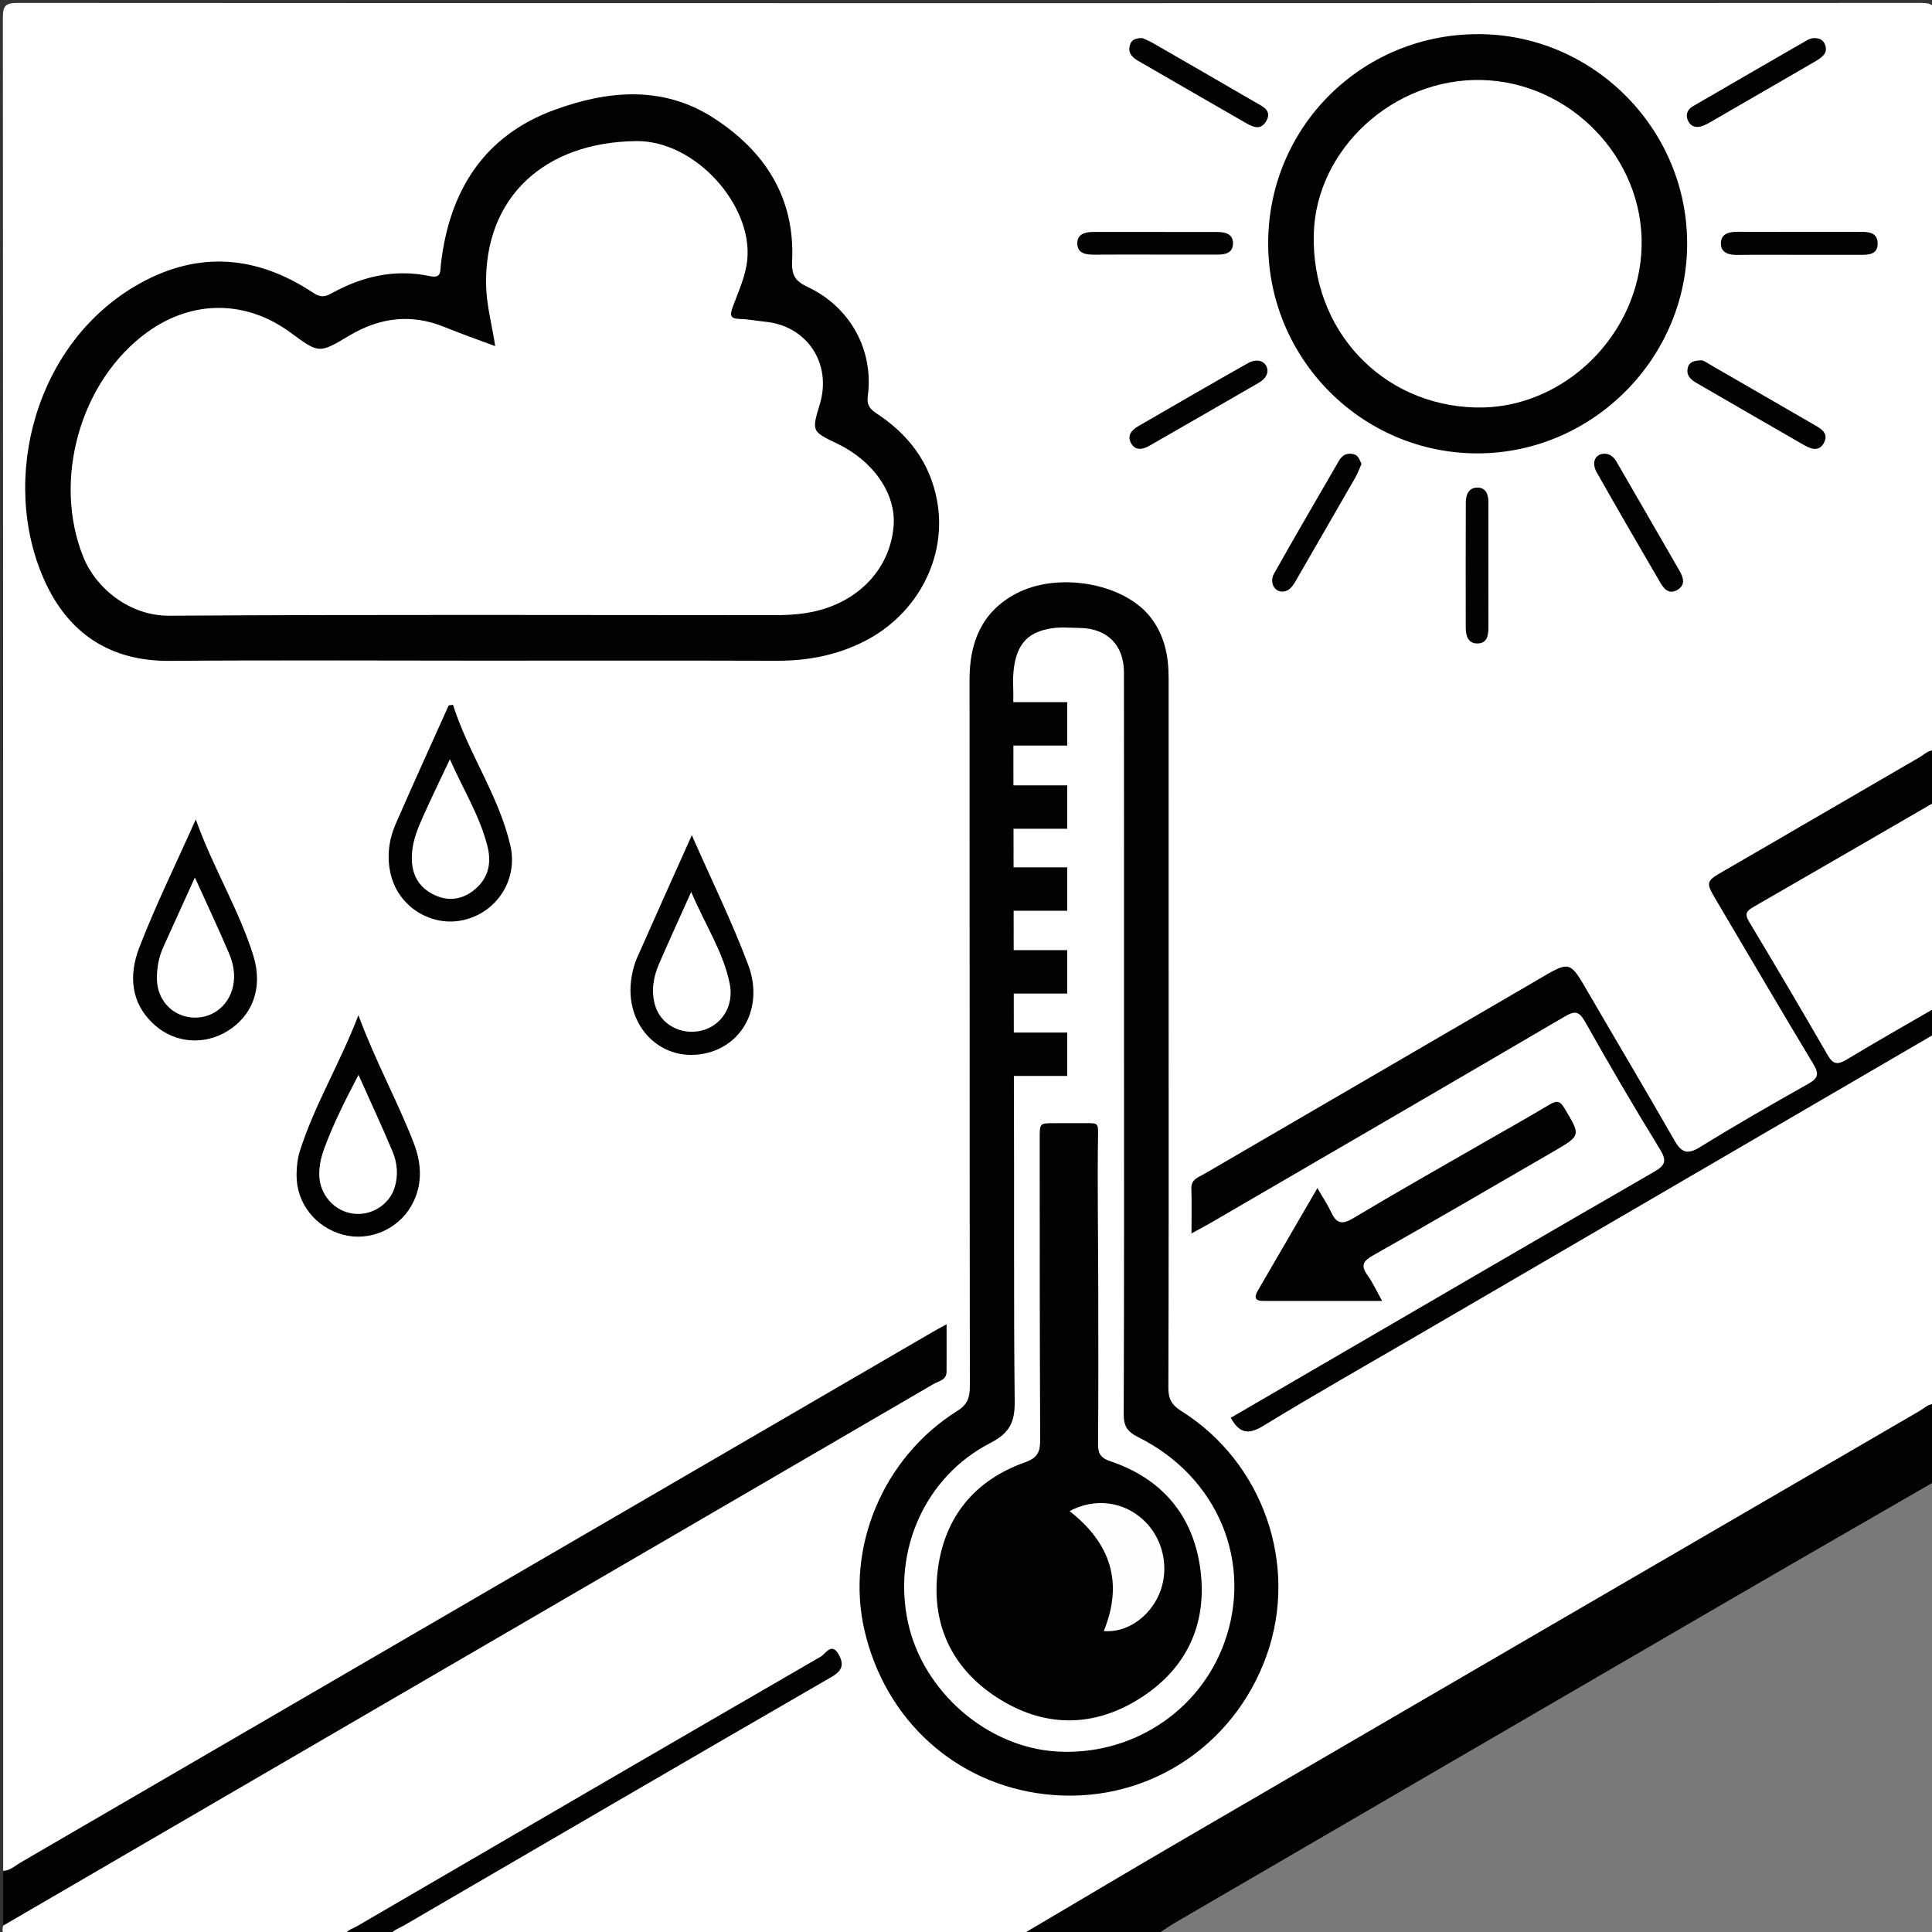 <?xml version="1.0" encoding="utf-8"?>
<!-- Generator: Adobe Illustrator 16.0.0, SVG Export Plug-In . SVG Version: 6.00 Build 0)  -->
<!DOCTYPE svg PUBLIC "-//W3C//DTD SVG 1.1//EN" "http://www.w3.org/Graphics/SVG/1.1/DTD/svg11.dtd">
<svg version="1.1" xmlns="http://www.w3.org/2000/svg" xmlns:xlink="http://www.w3.org/1999/xlink" x="0px" y="0px"
	 width="113.39px" height="113.39px" viewBox="0 0 113.39 113.39" enable-background="new 0 0 113.39 113.39" xml:space="preserve">
<rect x="0" y="0" width="113.39" height="113.39" fill="#333333" stroke="none"/>
<g id="Layer_1">
	<g>
		<path fill-rule="evenodd" clip-rule="evenodd" fill="#FFFFFF" d="M113.579,60.664c0,7.245,0,14.489,0,21.733
			c-0.769,1.22-2.119,1.647-3.267,2.316c-6.791,3.961-13.582,7.923-20.381,11.87c-9.356,5.431-18.693,10.896-28.057,16.316
			c-0.617,0.356-1.325,0.414-1.968,0.68c-12.347,0-24.693,0-37.04,0c-0.224-0.707,0.381-0.852,0.78-1.087
			c3.878-2.285,7.782-4.524,11.668-6.798c4.13-2.416,8.28-4.796,12.399-7.229c0.261-0.154,0.59-0.244,0.696-0.604
			c-0.327-0.152-0.541,0.084-0.769,0.215c-8.203,4.741-16.388,9.515-24.567,14.297c-0.903,0.528-1.854,0.918-2.854,1.206
			c-6.458,0-12.917-0.003-19.376,0.005c-0.419,0.001-0.825,0.065-0.655-0.572c0.289-0.721,0.903-1.099,1.534-1.462
			c10.688-6.162,21.332-12.402,32.001-18.597c6.805-3.95,13.603-7.912,20.403-11.87c0.595-0.347,0.975-0.771,0.963-1.49
			c-0.012-0.766-0.245-0.93-0.914-0.544c-1.771,1.022-3.536,2.059-5.305,3.085c-9.229,5.354-18.446,10.729-27.67,16.091
			c-6.558,3.812-13.104,7.643-19.672,11.438c-0.418,0.242-0.837,0.658-1.341,0.137c0-36.253,0.002-72.506-0.019-108.76
			c0-0.708,0.16-0.868,0.868-0.868c37.229,0.021,74.46,0.021,111.689,0c0.708,0,0.869,0.16,0.868,0.868
			c-0.024,14.331-0.018,28.663-0.018,42.994c-0.368,0.668-1.002,1.003-1.635,1.367c-3.409,1.962-6.794,3.967-10.2,5.933
			c-0.784,0.453-0.87,0.708-0.432,1.522c1.227,2.271,2.64,4.434,3.939,6.662c0.555,0.951,1.126,1.894,1.656,2.859
			c0.364,0.665,0.25,1.204-0.418,1.604c-2.188,1.308-4.386,2.597-6.61,3.84c-0.908,0.507-1.374,0.323-1.946-0.613
			c-1.742-2.845-3.426-5.725-5.089-8.615c-0.825-1.434-0.941-1.512-2.393-0.663c-4.698,2.749-9.413,5.471-14.112,8.22
			c-1.656,0.969-3.322,1.923-4.969,2.909c-0.243,0.146-0.508,0.267-0.68,0.501c-0.344,0.467-0.484,1.058-0.172,1.502
			c0.355,0.506,0.81-0.002,1.146-0.197c4.651-2.704,9.306-5.404,13.95-8.121c2.01-1.176,4.03-2.334,6.041-3.508
			c0.822-0.479,1.219-0.388,1.717,0.434c1.518,2.502,3.005,5.022,4.44,7.572c0.559,0.992,0.465,1.305-0.533,1.904
			c-4.448,2.677-8.971,5.229-13.448,7.856c-3.202,1.88-6.418,3.736-9.633,5.594c-0.27,0.155-0.559,0.292-0.788,0.641
			c0.442,0.153,0.72-0.131,1.007-0.299c3.829-2.241,7.666-4.468,11.502-6.697c8.135-4.727,16.265-9.463,24.396-14.192
			c0.708-0.412,1.418-0.817,2.129-1.222C112.787,60.632,113.15,60.354,113.579,60.664z"/>
		<path fill-rule="evenodd" clip-rule="evenodd" fill="#797979" d="M113.579,86.933c0,8.631-0.01,17.261,0.018,25.891
			c0.003,0.647-0.127,0.775-0.774,0.774c-14.992-0.023-29.985-0.018-44.978-0.018c-0.22-0.719,0.435-0.849,0.807-1.077
			c1.85-1.135,3.735-2.212,5.614-3.3c5.282-3.057,10.551-6.136,15.827-9.204c7.342-4.27,14.692-8.526,22.019-12.824
			C112.549,86.918,113.009,86.51,113.579,86.933z"/>
		<path fill-rule="evenodd" clip-rule="evenodd" fill="#020202" d="M113.579,86.933c-4.112,2.376-8.23,4.742-12.336,7.129
			c-10.771,6.26-21.536,12.527-32.302,18.797c-0.377,0.22-0.731,0.479-1.097,0.722c-2.646,0-5.291,0-7.938,0
			c3.216-1.897,6.423-3.81,9.648-5.688c14.362-8.367,28.729-16.726,43.099-25.08c0.289-0.168,0.541-0.448,0.925-0.414
			C113.579,83.909,113.579,85.421,113.579,86.933z"/>
		<path fill-rule="evenodd" clip-rule="evenodd" fill="#020202" d="M113.579,60.664c-10.136,5.907-20.271,11.813-30.405,17.721
			c-3.018,1.759-6.057,3.48-9.036,5.302c-0.89,0.544-1.408,0.42-1.904-0.477c2.078-1.209,4.164-2.422,6.251-3.637
			c6.197-3.605,12.389-7.223,18.602-10.803c0.688-0.397,0.737-0.67,0.322-1.345c-1.511-2.456-2.967-4.947-4.38-7.461
			c-0.367-0.651-0.627-0.636-1.211-0.294c-6.919,4.055-13.854,8.082-20.786,12.115c-0.318,0.185-0.646,0.354-1.103,0.604
			c0-0.962,0.021-1.798-0.007-2.633c-0.019-0.55,0.411-0.656,0.748-0.853C77.026,65.2,83.386,61.5,89.745,57.798
			c0.19-0.11,0.38-0.223,0.569-0.334c1.83-1.079,1.819-1.072,2.869,0.734c1.691,2.91,3.415,5.802,5.085,8.724
			c0.415,0.728,0.762,0.865,1.521,0.395c2.077-1.289,4.202-2.502,6.333-3.704c0.568-0.321,0.664-0.567,0.311-1.153
			c-1.901-3.148-3.752-6.328-5.629-9.492c-0.741-1.25-0.736-1.217,0.513-1.937c3.785-2.185,7.556-4.396,11.338-6.585
			c0.289-0.167,0.539-0.45,0.925-0.411c0,1.008,0,2.016,0,3.023c-0.417,0.943-1.333,1.296-2.134,1.763
			c-2.413,1.407-4.839,2.792-7.245,4.21c-1.032,0.609-1.108,0.879-0.507,1.867c1.208,1.984,2.349,4.008,3.532,6.006
			c0.522,0.881,0.761,0.938,1.653,0.431c1.229-0.697,2.427-1.446,3.668-2.121c0.35-0.189,0.668-0.365,1.032-0.061
			C113.579,59.656,113.579,60.16,113.579,60.664z"/>
		<path fill-rule="evenodd" clip-rule="evenodd" fill="#020202" d="M0.189,109.8c0.404-0.01,0.686-0.293,1.004-0.479
			c17.824-10.363,35.645-20.732,53.466-31.101c0.24-0.14,0.486-0.271,0.896-0.498c0,1.011,0.005,1.898-0.001,2.786
			c-0.004,0.499-0.471,0.549-0.77,0.724C44.142,87.437,33.491,93.63,22.842,99.826c-7.552,4.394-15.102,8.791-22.652,13.187
			C0.189,111.941,0.189,110.871,0.189,109.8z"/>
		<path fill-rule="evenodd" clip-rule="evenodd" fill="#FFFFFF" d="M113.579,59.152c-1.735,1.008-3.48,1.999-5.198,3.034
			c-0.498,0.299-0.782,0.31-1.1-0.238c-1.521-2.633-3.065-5.254-4.631-7.861c-0.274-0.457-0.139-0.63,0.261-0.859
			c3.562-2.047,7.113-4.111,10.668-6.17C113.579,51.089,113.579,55.121,113.579,59.152z"/>
		<path fill-rule="evenodd" clip-rule="evenodd" fill="#020202" d="M20.221,113.58c0.153-0.31,0.482-0.386,0.744-0.537
			c9.066-5.286,18.136-10.567,27.22-15.823c0.268-0.155,0.621-0.856,1.034-0.123c0.32,0.57,0.238,0.945-0.409,1.32
			c-8.38,4.843-16.74,9.718-25.103,14.59c-0.292,0.17-0.638,0.269-0.84,0.573C21.985,113.58,21.104,113.58,20.221,113.58z"/>
		<path fill-rule="evenodd" clip-rule="evenodd" fill="#020202" d="M68.588,60.485c0,6.989,0.008,13.979-0.015,20.969
			c-0.002,0.642,0.192,1.004,0.742,1.349c4.817,3.013,6.912,9.03,5.029,14.337c-1.95,5.494-7.259,8.828-13.004,8.165
			c-5.249-0.605-9.379-4.349-10.601-9.608c-1.128-4.86,1.087-10.159,5.442-12.887c0.603-0.377,0.741-0.793,0.74-1.448
			c-0.017-13.822-0.008-27.645-0.018-41.466c-0.001-2.175,0.694-3.955,2.688-5.035c2.44-1.321,6.308-0.657,7.894,1.317
			c0.854,1.063,1.103,2.299,1.102,3.622C68.585,46.694,68.588,53.59,68.588,60.485z"/>
		<path fill-rule="evenodd" clip-rule="evenodd" fill="#020202" d="M27.911,38.773c-5.981,0-11.964-0.035-17.945,0.014
			c-3.53,0.028-5.976-1.638-7.364-4.737c-2.651-5.918-0.544-14,5.611-17.418c3.468-1.926,6.877-1.625,10.144,0.536
			c0.403,0.268,0.658,0.294,1.077,0.061c1.811-1.008,3.738-1.462,5.805-1.021c0.684,0.146,0.59-0.297,0.638-0.706
			c0.493-4.278,2.505-7.527,6.644-9.045c3.119-1.144,6.362-1.463,9.35,0.461c3.019,1.944,4.795,4.683,4.619,8.402
			c-0.038,0.813,0.161,1.169,0.911,1.521c2.513,1.184,3.885,3.717,3.531,6.397c-0.073,0.557,0.143,0.783,0.541,1.046
			c1.869,1.229,3.13,2.904,3.53,5.133c0.593,3.306-1.162,6.625-4.24,8.204c-1.637,0.84-3.361,1.165-5.188,1.159
			C39.687,38.762,33.799,38.773,27.911,38.773z"/>
		<path fill-rule="evenodd" clip-rule="evenodd" fill="#020202" d="M86.67,2.004c6.725-0.046,12.285,5.438,12.349,12.178
			c0.063,6.788-5.533,12.433-12.32,12.427c-6.733-0.006-12.228-5.494-12.269-12.256C74.39,7.54,79.831,2.05,86.67,2.004z"/>
		<path fill-rule="evenodd" clip-rule="evenodd" fill="#020202" d="M81.118,76.352c-2.424,0-4.707,0-6.99,0.001
			c-0.49,0-0.521-0.232-0.311-0.597c1.143-1.966,2.284-3.932,3.501-6.026c0.319,0.552,0.596,0.96,0.801,1.4
			c0.296,0.638,0.606,0.784,1.278,0.382c2.526-1.514,5.093-2.962,7.645-4.433c1.304-0.751,2.618-1.481,3.908-2.254
			c0.418-0.251,0.609-0.217,0.872,0.223c0.95,1.589,0.978,1.59-0.626,2.521c-3.52,2.045-7.037,4.093-10.582,6.094
			c-0.611,0.345-0.777,0.602-0.349,1.192C80.571,75.276,80.787,75.762,81.118,76.352z"/>
		<path fill-rule="evenodd" clip-rule="evenodd" fill="#020202" d="M40.604,49.018c1.176,2.676,2.365,5.097,3.308,7.609
			c0.886,2.362-0.236,4.597-2.342,5.154c-2.703,0.715-5-1.555-4.498-4.458c0.063-0.368,0.155-0.742,0.306-1.082
			C38.413,53.894,39.468,51.555,40.604,49.018z"/>
		<path fill-rule="evenodd" clip-rule="evenodd" fill="#020202" d="M26.587,41.368c0.903,2.843,2.684,5.32,3.364,8.245
			c0.473,2.03-0.806,3.947-2.757,4.387c-1.839,0.414-3.742-0.727-4.236-2.588c-0.274-1.032-0.159-2.077,0.263-3.048
			c1.014-2.332,2.072-4.645,3.113-6.966C26.419,41.389,26.503,41.379,26.587,41.368z"/>
		<path fill-rule="evenodd" clip-rule="evenodd" fill="#020202" d="M11.491,48.093c1.021,2.862,2.53,5.284,3.373,7.981
			c0.598,1.911-0.055,3.555-1.533,4.453c-1.343,0.815-3.024,0.702-4.212-0.332c-1.469-1.278-1.572-2.955-0.943-4.586
			C9.133,53.132,10.31,50.74,11.491,48.093z"/>
		<path fill-rule="evenodd" clip-rule="evenodd" fill="#020202" d="M21.036,59.582c1.004,2.718,2.287,5.029,3.24,7.483
			c0.478,1.229,0.554,2.521-0.152,3.734c-0.8,1.375-2.462,2.067-3.971,1.671c-1.635-0.431-2.761-1.849-2.747-3.516
			c0.004-0.467,0.052-0.954,0.192-1.396C18.454,64.857,19.942,62.438,21.036,59.582z"/>
		<path fill-rule="evenodd" clip-rule="evenodd" fill="#020202" d="M94.174,26.629c0.362,0.004,0.565,0.235,0.728,0.517
			c1.226,2.119,2.452,4.237,3.672,6.359c0.236,0.411,0.366,0.854-0.163,1.134c-0.488,0.26-0.769-0.103-0.979-0.464
			c-1.248-2.142-2.494-4.284-3.714-6.442C93.38,27.136,93.623,26.631,94.174,26.629z"/>
		<path fill-rule="evenodd" clip-rule="evenodd" fill="#020202" d="M106.416,2.237c0.336-0.015,0.563,0.082,0.678,0.339
			c0.109,0.244,0.101,0.501-0.104,0.698c-0.133,0.129-0.292,0.236-0.453,0.33c-2.063,1.198-4.129,2.394-6.195,3.587
			c-0.135,0.078-0.276,0.148-0.422,0.202c-0.335,0.122-0.652,0.056-0.822-0.255c-0.19-0.344-0.103-0.691,0.25-0.896
			c2.252-1.312,4.509-2.613,6.768-3.914C106.22,2.268,106.353,2.256,106.416,2.237z"/>
		<path fill-rule="evenodd" clip-rule="evenodd" fill="#020202" d="M67.054,2.236c0.138,0.064,0.372,0.154,0.586,0.277
			c2.012,1.157,4.021,2.316,6.027,3.484c0.423,0.246,1.021,0.48,0.643,1.121c-0.358,0.607-0.872,0.282-1.311,0.03
			c-2.067-1.187-4.131-2.38-6.194-3.573c-0.346-0.2-0.614-0.456-0.497-0.907C66.392,2.345,66.633,2.229,67.054,2.236z"/>
		<path fill-rule="evenodd" clip-rule="evenodd" fill="#020202" d="M105.543,14.955c-1.192,0-2.385-0.011-3.576,0.006
			c-0.495,0.007-0.954-0.119-0.967-0.649c-0.014-0.597,0.471-0.711,0.997-0.708c2.416,0.011,4.832,0.006,7.248,0.004
			c0.471-0.001,0.934,0.062,0.954,0.647c0.022,0.667-0.485,0.702-0.985,0.701C107.99,14.954,106.767,14.955,105.543,14.955z"/>
		<path fill-rule="evenodd" clip-rule="evenodd" fill="#020202" d="M79.908,27.223c-0.123,0.276-0.215,0.544-0.353,0.785
			c-1.155,2.014-2.32,4.021-3.479,6.034c-0.176,0.306-0.354,0.616-0.733,0.673c-0.52,0.077-0.871-0.514-0.564-1.059
			c1.246-2.215,2.53-4.408,3.801-6.609c0.195-0.34,0.478-0.487,0.866-0.39C79.737,26.731,79.784,26.989,79.908,27.223z"/>
		<path fill-rule="evenodd" clip-rule="evenodd" fill="#020202" d="M87.355,33.136c0.001,1.224,0.001,2.447,0.001,3.672
			c-0.001,0.467-0.065,0.954-0.646,0.958c-0.565,0.004-0.683-0.479-0.685-0.941c-0.007-2.448-0.003-4.896,0.004-7.343
			c0.002-0.447,0.171-0.856,0.664-0.866c0.508-0.01,0.661,0.393,0.661,0.85C87.354,30.688,87.354,31.912,87.355,33.136z"/>
		<path fill-rule="evenodd" clip-rule="evenodd" fill="#020202" d="M99.845,21.148c0.139-0.009,0.37,0.164,0.613,0.305
			c1.982,1.146,3.965,2.291,5.947,3.437c0.44,0.255,0.981,0.524,0.622,1.135c-0.319,0.544-0.824,0.284-1.241,0.044
			c-2.066-1.188-4.128-2.384-6.191-3.576c-0.343-0.198-0.64-0.434-0.543-0.888C99.119,21.281,99.366,21.16,99.845,21.148z"/>
		<path fill-rule="evenodd" clip-rule="evenodd" fill="#020202" d="M74.391,21.78c-0.03,0.329-0.256,0.537-0.538,0.7
			c-2.125,1.226-4.249,2.454-6.378,3.673c-0.377,0.216-0.811,0.331-1.081-0.121c-0.265-0.444,0.005-0.783,0.395-1.009
			c2.15-1.244,4.299-2.493,6.463-3.714C73.83,20.983,74.381,21.235,74.391,21.78z"/>
		<path fill-rule="evenodd" clip-rule="evenodd" fill="#020202" d="M67.732,14.942c-1.161,0-2.322-0.007-3.483,0.004
			c-0.51,0.005-1.026-0.058-1.022-0.678c0.003-0.546,0.483-0.657,0.961-0.656c2.417,0.002,4.833,0.001,7.25,0.004
			c0.476,0,0.938,0.109,0.927,0.683c-0.011,0.582-0.491,0.645-0.96,0.644C70.181,14.941,68.957,14.942,67.732,14.942z"/>
		<path fill-rule="evenodd" clip-rule="evenodd" fill="#FFFFFF" d="M65.969,61.274c0,7.242,0.01,14.484-0.018,21.727
			c-0.002,0.697,0.213,1.029,0.844,1.343c4.701,2.336,6.782,7.393,5.042,12.12c-1.485,4.034-5.478,6.604-9.838,6.331
			c-4.08-0.254-7.836-3.524-8.711-7.585c-0.91-4.222,1.008-8.552,4.839-10.522c1.129-0.58,1.439-1.226,1.426-2.438
			c-0.066-6.014-0.018-12.028-0.046-18.042c-0.004-0.726-0.036-23.657-0.036-23.657c-0.149-2.848,0.949-3.452,2.212-3.669
			c0.551-0.095,1.131-0.034,1.697-0.026c1.595,0.023,2.583,1.001,2.585,2.6c0.007,7.021,0.003,14.043,0.004,21.065
			C65.969,60.771,65.969,61.022,65.969,61.274z"/>
		<path fill-rule="evenodd" clip-rule="evenodd" fill="#FFFFFF" d="M29.066,20.315c-0.201-1.278-0.51-2.412-0.536-3.553
			c-0.117-5.188,3.432-8.424,8.813-8.481c3.477-0.037,6.828,3.769,6.516,6.949c-0.098,0.995-0.521,1.87-0.852,2.78
			c-0.167,0.459-0.182,0.699,0.41,0.711c0.501,0.01,0.999,0.113,1.5,0.162c2.447,0.238,3.917,2.452,3.201,4.828
			c-0.483,1.606-0.483,1.606,1.014,2.323c2.144,1.027,3.469,2.963,3.314,4.841c-0.189,2.3-1.762,4.142-4.107,4.867
			c-0.947,0.293-1.908,0.363-2.889,0.362c-11.839-0.004-23.679-0.043-35.518,0.033c-2.313,0.015-4.296-1.603-5.037-3.433
			C3.064,28.183,4.701,22.35,8.643,19.498c2.646-1.913,5.798-1.903,8.417,0.029c1.671,1.231,1.668,1.227,3.44,0.17
			c1.781-1.063,3.635-1.303,5.592-0.502C27.038,19.582,28.005,19.917,29.066,20.315z"/>
		<path fill-rule="evenodd" clip-rule="evenodd" fill="#FFFFFF" d="M86.601,23.916c-5.522-0.144-9.645-4.563-9.495-10.183
			c0.132-4.987,4.684-9.161,9.854-9.037c5.202,0.125,9.49,4.567,9.389,9.727C96.244,19.661,91.738,24.05,86.601,23.916z"/>
		<path fill-rule="evenodd" clip-rule="evenodd" fill="#FFFFFF" d="M40.567,52.347c0.827,1.951,1.892,3.534,2.264,5.403
			c0.26,1.308-0.496,2.474-1.698,2.746c-1.175,0.267-2.367-0.374-2.688-1.501c-0.23-0.811-0.112-1.627,0.221-2.394
			C39.251,55.25,39.865,53.911,40.567,52.347z"/>
		<path fill-rule="evenodd" clip-rule="evenodd" fill="#FFFFFF" d="M26.404,44.563c0.795,1.799,1.769,3.345,2.211,5.128
			c0.26,1.046,0.007,1.947-0.865,2.603c-0.747,0.563-1.585,0.603-2.399,0.158c-0.933-0.51-1.245-1.348-1.171-2.385
			c0.053-0.74,0.323-1.408,0.614-2.065C25.285,46.894,25.819,45.806,26.404,44.563z"/>
		<path fill-rule="evenodd" clip-rule="evenodd" fill="#FFFFFF" d="M11.438,51.5c0.723,1.596,1.388,3.011,2.002,4.447
			c0.259,0.605,0.382,1.26,0.239,1.931c-0.254,1.191-1.29,1.961-2.472,1.834c-1.146-0.123-1.977-1.047-1.997-2.24
			c-0.011-0.665,0.109-1.31,0.388-1.92C10.181,54.271,10.762,52.989,11.438,51.5z"/>
		<path fill-rule="evenodd" clip-rule="evenodd" fill="#FFFFFF" d="M21.041,63.084c0.713,1.596,1.383,3.035,1.997,4.497
			c0.284,0.676,0.346,1.412,0.12,2.124c-0.323,1.022-1.382,1.665-2.434,1.524c-1.115-0.148-1.973-1.123-1.987-2.283
			c-0.007-0.538,0.113-1.059,0.301-1.563C19.568,65.948,20.254,64.588,21.041,63.084z"/>
		<path fill-rule="evenodd" clip-rule="evenodd" fill="#020202" d="M64.458,75.783c0,2.991,0.015,5.983-0.013,8.975
			c-0.005,0.565,0.172,0.818,0.715,1.001c3.026,1.015,4.848,3.162,5.281,6.279c0.445,3.202-0.754,5.862-3.497,7.614
			c-2.769,1.769-5.694,1.756-8.451-0.038c-2.696-1.754-3.867-4.388-3.445-7.553c0.407-3.048,2.171-5.191,5.091-6.229
			c0.758-0.271,0.912-0.611,0.909-1.334c-0.026-5.889-0.028-11.778-0.028-17.666c0-0.913-0.014-0.913,0.865-0.913l1.828-0.002
			c0.746,0,0.746-0.009,0.731,0.77C64.398,69.111,64.458,73.358,64.458,75.783z"/>
		<path fill-rule="evenodd" clip-rule="evenodd" fill="#FEFEFE" d="M62.773,88.688c1.487-0.798,3.173-0.566,4.351,0.535
			c1.165,1.091,1.538,2.875,0.907,4.341c-0.588,1.368-1.924,2.278-3.25,2.165C65.936,92.897,65.197,90.58,62.773,88.688z"/>
	</g>
</g>
<g id="Layer_2">
</g>
<g id="Layer_2_copy">
	<rect x="59.167" y="55.765" fill-rule="evenodd" clip-rule="evenodd" fill="#020202" width="3.469" height="2.547"/>
	<rect x="59.167" y="60.601" fill-rule="evenodd" clip-rule="evenodd" fill="#020202" width="3.469" height="2.547"/>
	<rect x="59.167" y="50.905" fill-rule="evenodd" clip-rule="evenodd" fill="#020202" width="3.469" height="2.547"/>
	<rect x="59.167" y="46.093" fill-rule="evenodd" clip-rule="evenodd" fill="#020202" width="3.469" height="2.547"/>
	<rect x="59.167" y="41.21" fill-rule="evenodd" clip-rule="evenodd" fill="#020202" width="3.469" height="2.547"/>
</g>
</svg>
